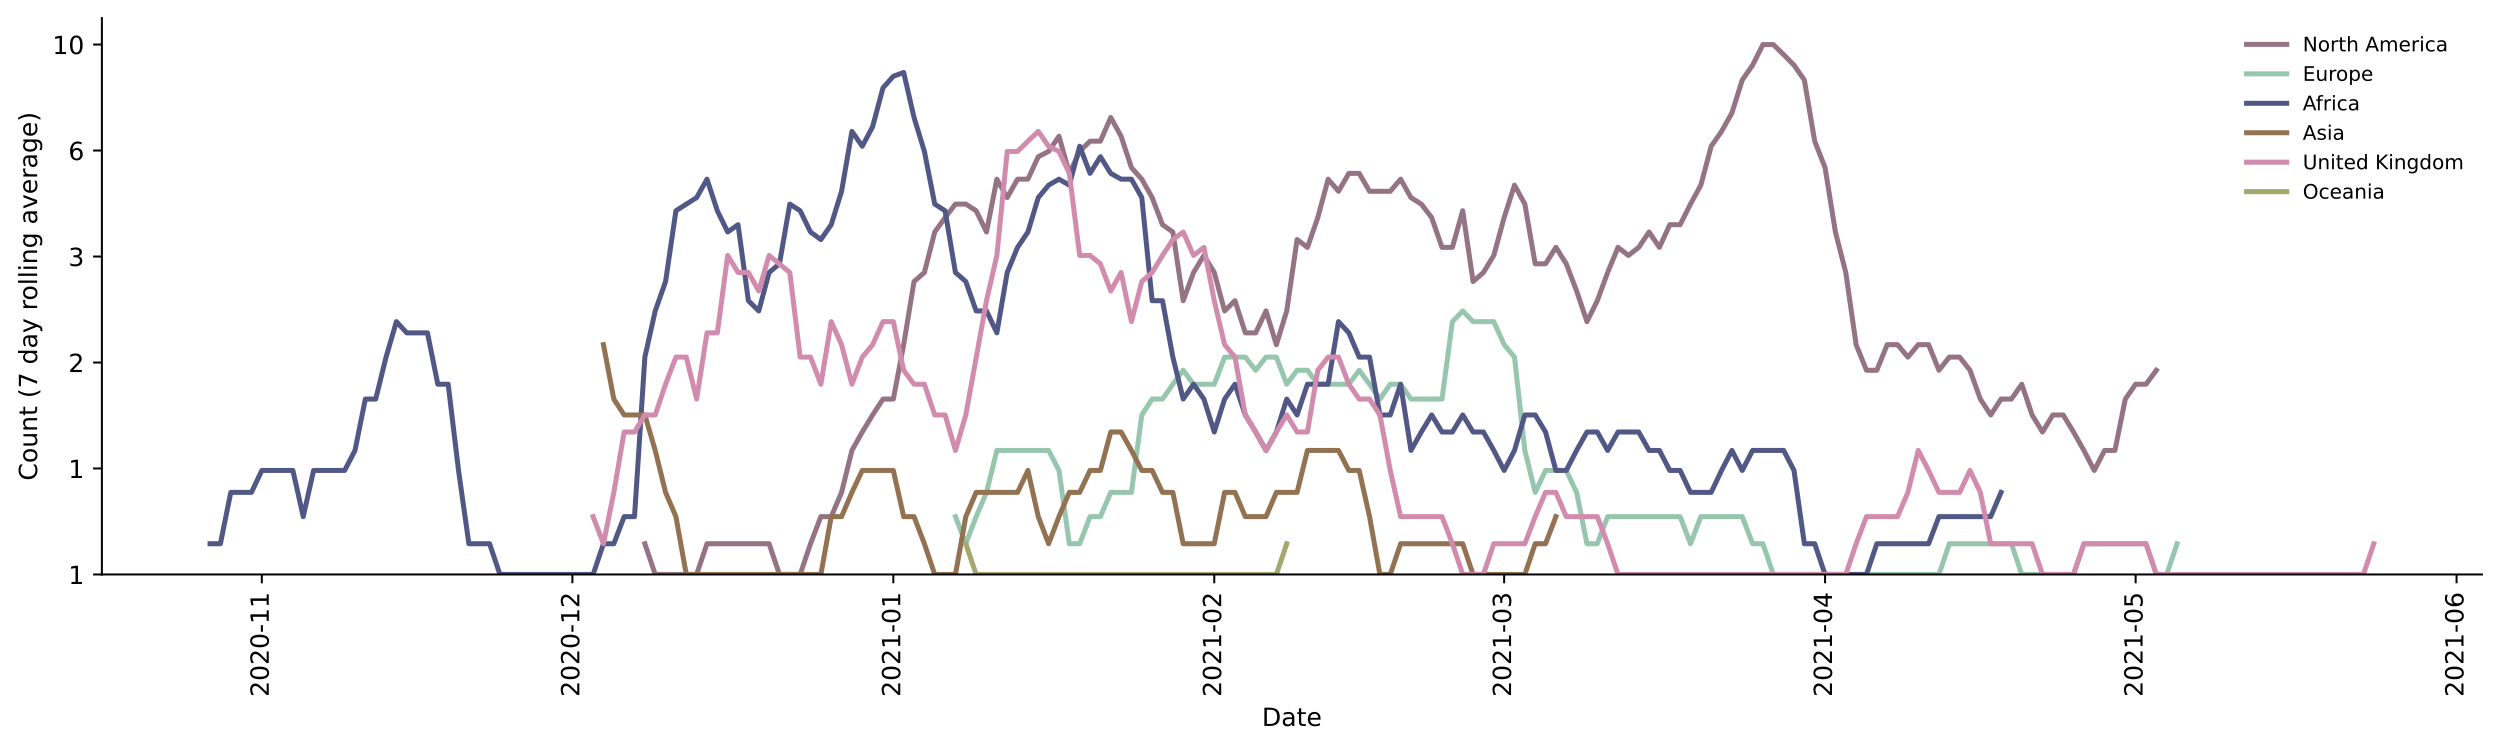 <?xml version="1.0" encoding="utf-8" standalone="no"?>
<!DOCTYPE svg PUBLIC "-//W3C//DTD SVG 1.1//EN"
  "http://www.w3.org/Graphics/SVG/1.1/DTD/svg11.dtd">
<!-- Created with matplotlib (https://matplotlib.org/) -->
<svg height="298.621pt" version="1.1" viewBox="0 0 996.403 298.621" width="996.403pt" xmlns="http://www.w3.org/2000/svg" xmlns:xlink="http://www.w3.org/1999/xlink">
 <defs>
  <style type="text/css">*{stroke-linecap:butt;stroke-linejoin:round;}</style>
 </defs>
 <g id="figure_1">
  <g id="patch_1">
   <path d="M 0 298.621 
L 996.403 298.621 
L 996.403 0 
L 0 0 
z
" style="fill:#ffffff;"/>
  </g>
  <g id="axes_1">
   <g id="patch_2">
    <path d="M 40.603 228.96 
L 989.203 228.96 
L 989.203 7.2 
L 40.603 7.2 
z
" style="fill:#ffffff;"/>
   </g>
   <g id="matplotlib.axis_1">
    <g id="xtick_1">
     <g id="line2d_1">
      <defs>
       <path d="M 0 0 
L 0 3.5 
" id="mf949fc9e3a" style="stroke:#000000;stroke-width:0.8;"/>
      </defs>
      <g>
       <use style="stroke:#000000;stroke-width:0.8;" x="104.352" xlink:href="#mf949fc9e3a" y="228.96"/>
      </g>
     </g>
     <g id="text_1">
      <!-- 2020-11 -->
      <g transform="translate(107.111 277.743)rotate(-90)scale(0.1 -0.1)">
       <defs>
        <path d="M 19.188 8.297 
L 53.609 8.297 
L 53.609 0 
L 7.328 0 
L 7.328 8.297 
Q 12.938 14.109 22.625 23.891 
Q 32.328 33.688 34.812 36.531 
Q 39.547 41.844 41.422 45.531 
Q 43.312 49.219 43.312 52.781 
Q 43.312 58.594 39.234 62.25 
Q 35.156 65.922 28.609 65.922 
Q 23.969 65.922 18.812 64.312 
Q 13.672 62.703 7.812 59.422 
L 7.812 69.391 
Q 13.766 71.781 18.938 73 
Q 24.125 74.219 28.422 74.219 
Q 39.75 74.219 46.484 68.547 
Q 53.219 62.891 53.219 53.422 
Q 53.219 48.922 51.531 44.891 
Q 49.859 40.875 45.406 35.406 
Q 44.188 33.984 37.641 27.219 
Q 31.109 20.453 19.188 8.297 
z
" id="DejaVuSans-50"/>
        <path d="M 31.781 66.406 
Q 24.172 66.406 20.328 58.906 
Q 16.5 51.422 16.5 36.375 
Q 16.5 21.391 20.328 13.891 
Q 24.172 6.391 31.781 6.391 
Q 39.453 6.391 43.281 13.891 
Q 47.125 21.391 47.125 36.375 
Q 47.125 51.422 43.281 58.906 
Q 39.453 66.406 31.781 66.406 
z
M 31.781 74.219 
Q 44.047 74.219 50.516 64.516 
Q 56.984 54.828 56.984 36.375 
Q 56.984 17.969 50.516 8.266 
Q 44.047 -1.422 31.781 -1.422 
Q 19.531 -1.422 13.062 8.266 
Q 6.594 17.969 6.594 36.375 
Q 6.594 54.828 13.062 64.516 
Q 19.531 74.219 31.781 74.219 
z
" id="DejaVuSans-48"/>
        <path d="M 4.891 31.391 
L 31.203 31.391 
L 31.203 23.391 
L 4.891 23.391 
z
" id="DejaVuSans-45"/>
        <path d="M 12.406 8.297 
L 28.516 8.297 
L 28.516 63.922 
L 10.984 60.406 
L 10.984 69.391 
L 28.422 72.906 
L 38.281 72.906 
L 38.281 8.297 
L 54.391 8.297 
L 54.391 0 
L 12.406 0 
z
" id="DejaVuSans-49"/>
       </defs>
       <use xlink:href="#DejaVuSans-50"/>
       <use x="63.623" xlink:href="#DejaVuSans-48"/>
       <use x="127.246" xlink:href="#DejaVuSans-50"/>
       <use x="190.869" xlink:href="#DejaVuSans-48"/>
       <use x="254.492" xlink:href="#DejaVuSans-45"/>
       <use x="290.576" xlink:href="#DejaVuSans-49"/>
       <use x="354.199" xlink:href="#DejaVuSans-49"/>
      </g>
     </g>
    </g>
    <g id="xtick_2">
     <g id="line2d_2">
      <g>
       <use style="stroke:#000000;stroke-width:0.8;" x="228.136" xlink:href="#mf949fc9e3a" y="228.96"/>
      </g>
     </g>
     <g id="text_2">
      <!-- 2020-12 -->
      <g transform="translate(230.896 277.743)rotate(-90)scale(0.1 -0.1)">
       <use xlink:href="#DejaVuSans-50"/>
       <use x="63.623" xlink:href="#DejaVuSans-48"/>
       <use x="127.246" xlink:href="#DejaVuSans-50"/>
       <use x="190.869" xlink:href="#DejaVuSans-48"/>
       <use x="254.492" xlink:href="#DejaVuSans-45"/>
       <use x="290.576" xlink:href="#DejaVuSans-49"/>
       <use x="354.199" xlink:href="#DejaVuSans-50"/>
      </g>
     </g>
    </g>
    <g id="xtick_3">
     <g id="line2d_3">
      <g>
       <use style="stroke:#000000;stroke-width:0.8;" x="356.047" xlink:href="#mf949fc9e3a" y="228.96"/>
      </g>
     </g>
     <g id="text_3">
      <!-- 2021-01 -->
      <g transform="translate(358.806 277.743)rotate(-90)scale(0.1 -0.1)">
       <use xlink:href="#DejaVuSans-50"/>
       <use x="63.623" xlink:href="#DejaVuSans-48"/>
       <use x="127.246" xlink:href="#DejaVuSans-50"/>
       <use x="190.869" xlink:href="#DejaVuSans-49"/>
       <use x="254.492" xlink:href="#DejaVuSans-45"/>
       <use x="290.576" xlink:href="#DejaVuSans-48"/>
       <use x="354.199" xlink:href="#DejaVuSans-49"/>
      </g>
     </g>
    </g>
    <g id="xtick_4">
     <g id="line2d_4">
      <g>
       <use style="stroke:#000000;stroke-width:0.8;" x="483.957" xlink:href="#mf949fc9e3a" y="228.96"/>
      </g>
     </g>
     <g id="text_4">
      <!-- 2021-02 -->
      <g transform="translate(486.716 277.743)rotate(-90)scale(0.1 -0.1)">
       <use xlink:href="#DejaVuSans-50"/>
       <use x="63.623" xlink:href="#DejaVuSans-48"/>
       <use x="127.246" xlink:href="#DejaVuSans-50"/>
       <use x="190.869" xlink:href="#DejaVuSans-49"/>
       <use x="254.492" xlink:href="#DejaVuSans-45"/>
       <use x="290.576" xlink:href="#DejaVuSans-48"/>
       <use x="354.199" xlink:href="#DejaVuSans-50"/>
      </g>
     </g>
    </g>
    <g id="xtick_5">
     <g id="line2d_5">
      <g>
       <use style="stroke:#000000;stroke-width:0.8;" x="599.489" xlink:href="#mf949fc9e3a" y="228.96"/>
      </g>
     </g>
     <g id="text_5">
      <!-- 2021-03 -->
      <g transform="translate(602.248 277.743)rotate(-90)scale(0.1 -0.1)">
       <defs>
        <path d="M 40.578 39.312 
Q 47.656 37.797 51.625 33 
Q 55.609 28.219 55.609 21.188 
Q 55.609 10.406 48.188 4.484 
Q 40.766 -1.422 27.094 -1.422 
Q 22.516 -1.422 17.656 -0.516 
Q 12.797 0.391 7.625 2.203 
L 7.625 11.719 
Q 11.719 9.328 16.594 8.109 
Q 21.484 6.891 26.812 6.891 
Q 36.078 6.891 40.938 10.547 
Q 45.797 14.203 45.797 21.188 
Q 45.797 27.641 41.281 31.266 
Q 36.766 34.906 28.719 34.906 
L 20.219 34.906 
L 20.219 43.016 
L 29.109 43.016 
Q 36.375 43.016 40.234 45.922 
Q 44.094 48.828 44.094 54.297 
Q 44.094 59.906 40.109 62.906 
Q 36.141 65.922 28.719 65.922 
Q 24.656 65.922 20.016 65.031 
Q 15.375 64.156 9.812 62.312 
L 9.812 71.094 
Q 15.438 72.656 20.344 73.438 
Q 25.25 74.219 29.594 74.219 
Q 40.828 74.219 47.359 69.109 
Q 53.906 64.016 53.906 55.328 
Q 53.906 49.266 50.438 45.094 
Q 46.969 40.922 40.578 39.312 
z
" id="DejaVuSans-51"/>
       </defs>
       <use xlink:href="#DejaVuSans-50"/>
       <use x="63.623" xlink:href="#DejaVuSans-48"/>
       <use x="127.246" xlink:href="#DejaVuSans-50"/>
       <use x="190.869" xlink:href="#DejaVuSans-49"/>
       <use x="254.492" xlink:href="#DejaVuSans-45"/>
       <use x="290.576" xlink:href="#DejaVuSans-48"/>
       <use x="354.199" xlink:href="#DejaVuSans-51"/>
      </g>
     </g>
    </g>
    <g id="xtick_6">
     <g id="line2d_6">
      <g>
       <use style="stroke:#000000;stroke-width:0.8;" x="727.399" xlink:href="#mf949fc9e3a" y="228.96"/>
      </g>
     </g>
     <g id="text_6">
      <!-- 2021-04 -->
      <g transform="translate(730.159 277.743)rotate(-90)scale(0.1 -0.1)">
       <defs>
        <path d="M 37.797 64.312 
L 12.891 25.391 
L 37.797 25.391 
z
M 35.203 72.906 
L 47.609 72.906 
L 47.609 25.391 
L 58.016 25.391 
L 58.016 17.188 
L 47.609 17.188 
L 47.609 0 
L 37.797 0 
L 37.797 17.188 
L 4.891 17.188 
L 4.891 26.703 
z
" id="DejaVuSans-52"/>
       </defs>
       <use xlink:href="#DejaVuSans-50"/>
       <use x="63.623" xlink:href="#DejaVuSans-48"/>
       <use x="127.246" xlink:href="#DejaVuSans-50"/>
       <use x="190.869" xlink:href="#DejaVuSans-49"/>
       <use x="254.492" xlink:href="#DejaVuSans-45"/>
       <use x="290.576" xlink:href="#DejaVuSans-48"/>
       <use x="354.199" xlink:href="#DejaVuSans-52"/>
      </g>
     </g>
    </g>
    <g id="xtick_7">
     <g id="line2d_7">
      <g>
       <use style="stroke:#000000;stroke-width:0.8;" x="851.184" xlink:href="#mf949fc9e3a" y="228.96"/>
      </g>
     </g>
     <g id="text_7">
      <!-- 2021-05 -->
      <g transform="translate(853.943 277.743)rotate(-90)scale(0.1 -0.1)">
       <defs>
        <path d="M 10.797 72.906 
L 49.516 72.906 
L 49.516 64.594 
L 19.828 64.594 
L 19.828 46.734 
Q 21.969 47.469 24.109 47.828 
Q 26.266 48.188 28.422 48.188 
Q 40.625 48.188 47.75 41.5 
Q 54.891 34.812 54.891 23.391 
Q 54.891 11.625 47.562 5.094 
Q 40.234 -1.422 26.906 -1.422 
Q 22.312 -1.422 17.547 -0.641 
Q 12.797 0.141 7.719 1.703 
L 7.719 11.625 
Q 12.109 9.234 16.797 8.062 
Q 21.484 6.891 26.703 6.891 
Q 35.156 6.891 40.078 11.328 
Q 45.016 15.766 45.016 23.391 
Q 45.016 31 40.078 35.438 
Q 35.156 39.891 26.703 39.891 
Q 22.75 39.891 18.812 39.016 
Q 14.891 38.141 10.797 36.281 
z
" id="DejaVuSans-53"/>
       </defs>
       <use xlink:href="#DejaVuSans-50"/>
       <use x="63.623" xlink:href="#DejaVuSans-48"/>
       <use x="127.246" xlink:href="#DejaVuSans-50"/>
       <use x="190.869" xlink:href="#DejaVuSans-49"/>
       <use x="254.492" xlink:href="#DejaVuSans-45"/>
       <use x="290.576" xlink:href="#DejaVuSans-48"/>
       <use x="354.199" xlink:href="#DejaVuSans-53"/>
      </g>
     </g>
    </g>
    <g id="xtick_8">
     <g id="line2d_8">
      <g>
       <use style="stroke:#000000;stroke-width:0.8;" x="979.094" xlink:href="#mf949fc9e3a" y="228.96"/>
      </g>
     </g>
     <g id="text_8">
      <!-- 2021-06 -->
      <g transform="translate(981.853 277.743)rotate(-90)scale(0.1 -0.1)">
       <defs>
        <path d="M 33.016 40.375 
Q 26.375 40.375 22.484 35.828 
Q 18.609 31.297 18.609 23.391 
Q 18.609 15.531 22.484 10.953 
Q 26.375 6.391 33.016 6.391 
Q 39.656 6.391 43.531 10.953 
Q 47.406 15.531 47.406 23.391 
Q 47.406 31.297 43.531 35.828 
Q 39.656 40.375 33.016 40.375 
z
M 52.594 71.297 
L 52.594 62.312 
Q 48.875 64.062 45.094 64.984 
Q 41.312 65.922 37.594 65.922 
Q 27.828 65.922 22.672 59.328 
Q 17.531 52.734 16.797 39.406 
Q 19.672 43.656 24.016 45.922 
Q 28.375 48.188 33.594 48.188 
Q 44.578 48.188 50.953 41.516 
Q 57.328 34.859 57.328 23.391 
Q 57.328 12.156 50.688 5.359 
Q 44.047 -1.422 33.016 -1.422 
Q 20.359 -1.422 13.672 8.266 
Q 6.984 17.969 6.984 36.375 
Q 6.984 53.656 15.188 63.938 
Q 23.391 74.219 37.203 74.219 
Q 40.922 74.219 44.703 73.484 
Q 48.484 72.75 52.594 71.297 
z
" id="DejaVuSans-54"/>
       </defs>
       <use xlink:href="#DejaVuSans-50"/>
       <use x="63.623" xlink:href="#DejaVuSans-48"/>
       <use x="127.246" xlink:href="#DejaVuSans-50"/>
       <use x="190.869" xlink:href="#DejaVuSans-49"/>
       <use x="254.492" xlink:href="#DejaVuSans-45"/>
       <use x="290.576" xlink:href="#DejaVuSans-48"/>
       <use x="354.199" xlink:href="#DejaVuSans-54"/>
      </g>
     </g>
    </g>
    <g id="text_9">
     <!-- Date -->
     <g transform="translate(502.952 289.341)scale(0.1 -0.1)">
      <defs>
       <path d="M 19.672 64.797 
L 19.672 8.109 
L 31.594 8.109 
Q 46.688 8.109 53.688 14.938 
Q 60.688 21.781 60.688 36.531 
Q 60.688 51.172 53.688 57.984 
Q 46.688 64.797 31.594 64.797 
z
M 9.812 72.906 
L 30.078 72.906 
Q 51.266 72.906 61.172 64.094 
Q 71.094 55.281 71.094 36.531 
Q 71.094 17.672 61.125 8.828 
Q 51.172 0 30.078 0 
L 9.812 0 
z
" id="DejaVuSans-68"/>
       <path d="M 34.281 27.484 
Q 23.391 27.484 19.188 25 
Q 14.984 22.516 14.984 16.5 
Q 14.984 11.719 18.141 8.906 
Q 21.297 6.109 26.703 6.109 
Q 34.188 6.109 38.703 11.406 
Q 43.219 16.703 43.219 25.484 
L 43.219 27.484 
z
M 52.203 31.203 
L 52.203 0 
L 43.219 0 
L 43.219 8.297 
Q 40.141 3.328 35.547 0.953 
Q 30.953 -1.422 24.312 -1.422 
Q 15.922 -1.422 10.953 3.297 
Q 6 8.016 6 15.922 
Q 6 25.141 12.172 29.828 
Q 18.359 34.516 30.609 34.516 
L 43.219 34.516 
L 43.219 35.406 
Q 43.219 41.609 39.141 45 
Q 35.062 48.391 27.688 48.391 
Q 23 48.391 18.547 47.266 
Q 14.109 46.141 10.016 43.891 
L 10.016 52.203 
Q 14.938 54.109 19.578 55.047 
Q 24.219 56 28.609 56 
Q 40.484 56 46.344 49.844 
Q 52.203 43.703 52.203 31.203 
z
" id="DejaVuSans-97"/>
       <path d="M 18.312 70.219 
L 18.312 54.688 
L 36.812 54.688 
L 36.812 47.703 
L 18.312 47.703 
L 18.312 18.016 
Q 18.312 11.328 20.141 9.422 
Q 21.969 7.516 27.594 7.516 
L 36.812 7.516 
L 36.812 0 
L 27.594 0 
Q 17.188 0 13.234 3.875 
Q 9.281 7.766 9.281 18.016 
L 9.281 47.703 
L 2.688 47.703 
L 2.688 54.688 
L 9.281 54.688 
L 9.281 70.219 
z
" id="DejaVuSans-116"/>
       <path d="M 56.203 29.594 
L 56.203 25.203 
L 14.891 25.203 
Q 15.484 15.922 20.484 11.062 
Q 25.484 6.203 34.422 6.203 
Q 39.594 6.203 44.453 7.469 
Q 49.312 8.734 54.109 11.281 
L 54.109 2.781 
Q 49.266 0.734 44.188 -0.344 
Q 39.109 -1.422 33.891 -1.422 
Q 20.797 -1.422 13.156 6.188 
Q 5.516 13.812 5.516 26.812 
Q 5.516 40.234 12.766 48.109 
Q 20.016 56 32.328 56 
Q 43.359 56 49.781 48.891 
Q 56.203 41.797 56.203 29.594 
z
M 47.219 32.234 
Q 47.125 39.594 43.094 43.984 
Q 39.062 48.391 32.422 48.391 
Q 24.906 48.391 20.391 44.141 
Q 15.875 39.891 15.188 32.172 
z
" id="DejaVuSans-101"/>
      </defs>
      <use xlink:href="#DejaVuSans-68"/>
      <use x="77.002" xlink:href="#DejaVuSans-97"/>
      <use x="138.281" xlink:href="#DejaVuSans-116"/>
      <use x="177.49" xlink:href="#DejaVuSans-101"/>
     </g>
    </g>
   </g>
   <g id="matplotlib.axis_2">
    <g id="ytick_1">
     <g id="line2d_9">
      <defs>
       <path d="M 0 0 
L -3.5 0 
" id="m8d48e9656e" style="stroke:#000000;stroke-width:0.8;"/>
      </defs>
      <g>
       <use style="stroke:#000000;stroke-width:0.8;" x="40.603" xlink:href="#m8d48e9656e" y="228.96"/>
      </g>
     </g>
     <g id="text_10">
      <!-- 1 -->
      <g transform="translate(27.241 232.759)scale(0.1 -0.1)">
       <use xlink:href="#DejaVuSans-49"/>
      </g>
     </g>
    </g>
    <g id="ytick_2">
     <g id="line2d_10">
      <g>
       <use style="stroke:#000000;stroke-width:0.8;" x="40.603" xlink:href="#m8d48e9656e" y="186.72"/>
      </g>
     </g>
     <g id="text_11">
      <!-- 1 -->
      <g transform="translate(27.241 190.519)scale(0.1 -0.1)">
       <use xlink:href="#DejaVuSans-49"/>
      </g>
     </g>
    </g>
    <g id="ytick_3">
     <g id="line2d_11">
      <g>
       <use style="stroke:#000000;stroke-width:0.8;" x="40.603" xlink:href="#m8d48e9656e" y="144.48"/>
      </g>
     </g>
     <g id="text_12">
      <!-- 2 -->
      <g transform="translate(27.241 148.279)scale(0.1 -0.1)">
       <use xlink:href="#DejaVuSans-50"/>
      </g>
     </g>
    </g>
    <g id="ytick_4">
     <g id="line2d_12">
      <g>
       <use style="stroke:#000000;stroke-width:0.8;" x="40.603" xlink:href="#m8d48e9656e" y="102.24"/>
      </g>
     </g>
     <g id="text_13">
      <!-- 3 -->
      <g transform="translate(27.241 106.039)scale(0.1 -0.1)">
       <use xlink:href="#DejaVuSans-51"/>
      </g>
     </g>
    </g>
    <g id="ytick_5">
     <g id="line2d_13">
      <g>
       <use style="stroke:#000000;stroke-width:0.8;" x="40.603" xlink:href="#m8d48e9656e" y="60"/>
      </g>
     </g>
     <g id="text_14">
      <!-- 6 -->
      <g transform="translate(27.241 63.799)scale(0.1 -0.1)">
       <use xlink:href="#DejaVuSans-54"/>
      </g>
     </g>
    </g>
    <g id="ytick_6">
     <g id="line2d_14">
      <g>
       <use style="stroke:#000000;stroke-width:0.8;" x="40.603" xlink:href="#m8d48e9656e" y="17.76"/>
      </g>
     </g>
     <g id="text_15">
      <!-- 10 -->
      <g transform="translate(20.878 21.559)scale(0.1 -0.1)">
       <use xlink:href="#DejaVuSans-49"/>
       <use x="63.623" xlink:href="#DejaVuSans-48"/>
      </g>
     </g>
    </g>
    <g id="text_16">
     <!-- Count (7 day rolling average) -->
     <g transform="translate(14.798 191.548)rotate(-90)scale(0.1 -0.1)">
      <defs>
       <path d="M 64.406 67.281 
L 64.406 56.891 
Q 59.422 61.531 53.781 63.812 
Q 48.141 66.109 41.797 66.109 
Q 29.297 66.109 22.656 58.469 
Q 16.016 50.828 16.016 36.375 
Q 16.016 21.969 22.656 14.328 
Q 29.297 6.688 41.797 6.688 
Q 48.141 6.688 53.781 8.984 
Q 59.422 11.281 64.406 15.922 
L 64.406 5.609 
Q 59.234 2.094 53.438 0.328 
Q 47.656 -1.422 41.219 -1.422 
Q 24.656 -1.422 15.125 8.703 
Q 5.609 18.844 5.609 36.375 
Q 5.609 53.953 15.125 64.078 
Q 24.656 74.219 41.219 74.219 
Q 47.75 74.219 53.531 72.484 
Q 59.328 70.75 64.406 67.281 
z
" id="DejaVuSans-67"/>
       <path d="M 30.609 48.391 
Q 23.391 48.391 19.188 42.75 
Q 14.984 37.109 14.984 27.297 
Q 14.984 17.484 19.156 11.844 
Q 23.344 6.203 30.609 6.203 
Q 37.797 6.203 41.984 11.859 
Q 46.188 17.531 46.188 27.297 
Q 46.188 37.016 41.984 42.703 
Q 37.797 48.391 30.609 48.391 
z
M 30.609 56 
Q 42.328 56 49.016 48.375 
Q 55.719 40.766 55.719 27.297 
Q 55.719 13.875 49.016 6.219 
Q 42.328 -1.422 30.609 -1.422 
Q 18.844 -1.422 12.172 6.219 
Q 5.516 13.875 5.516 27.297 
Q 5.516 40.766 12.172 48.375 
Q 18.844 56 30.609 56 
z
" id="DejaVuSans-111"/>
       <path d="M 8.5 21.578 
L 8.5 54.688 
L 17.484 54.688 
L 17.484 21.922 
Q 17.484 14.156 20.5 10.266 
Q 23.531 6.391 29.594 6.391 
Q 36.859 6.391 41.078 11.031 
Q 45.312 15.672 45.312 23.688 
L 45.312 54.688 
L 54.297 54.688 
L 54.297 0 
L 45.312 0 
L 45.312 8.406 
Q 42.047 3.422 37.719 1 
Q 33.406 -1.422 27.688 -1.422 
Q 18.266 -1.422 13.375 4.438 
Q 8.5 10.297 8.5 21.578 
z
M 31.109 56 
z
" id="DejaVuSans-117"/>
       <path d="M 54.891 33.016 
L 54.891 0 
L 45.906 0 
L 45.906 32.719 
Q 45.906 40.484 42.875 44.328 
Q 39.844 48.188 33.797 48.188 
Q 26.516 48.188 22.312 43.547 
Q 18.109 38.922 18.109 30.906 
L 18.109 0 
L 9.078 0 
L 9.078 54.688 
L 18.109 54.688 
L 18.109 46.188 
Q 21.344 51.125 25.703 53.562 
Q 30.078 56 35.797 56 
Q 45.219 56 50.047 50.172 
Q 54.891 44.344 54.891 33.016 
z
" id="DejaVuSans-110"/>
       <path id="DejaVuSans-32"/>
       <path d="M 31 75.875 
Q 24.469 64.656 21.281 53.656 
Q 18.109 42.672 18.109 31.391 
Q 18.109 20.125 21.312 9.062 
Q 24.516 -2 31 -13.188 
L 23.188 -13.188 
Q 15.875 -1.703 12.234 9.375 
Q 8.594 20.453 8.594 31.391 
Q 8.594 42.281 12.203 53.312 
Q 15.828 64.359 23.188 75.875 
z
" id="DejaVuSans-40"/>
       <path d="M 8.203 72.906 
L 55.078 72.906 
L 55.078 68.703 
L 28.609 0 
L 18.312 0 
L 43.219 64.594 
L 8.203 64.594 
z
" id="DejaVuSans-55"/>
       <path d="M 45.406 46.391 
L 45.406 75.984 
L 54.391 75.984 
L 54.391 0 
L 45.406 0 
L 45.406 8.203 
Q 42.578 3.328 38.25 0.953 
Q 33.938 -1.422 27.875 -1.422 
Q 17.969 -1.422 11.734 6.484 
Q 5.516 14.406 5.516 27.297 
Q 5.516 40.188 11.734 48.094 
Q 17.969 56 27.875 56 
Q 33.938 56 38.25 53.625 
Q 42.578 51.266 45.406 46.391 
z
M 14.797 27.297 
Q 14.797 17.391 18.875 11.75 
Q 22.953 6.109 30.078 6.109 
Q 37.203 6.109 41.297 11.75 
Q 45.406 17.391 45.406 27.297 
Q 45.406 37.203 41.297 42.844 
Q 37.203 48.484 30.078 48.484 
Q 22.953 48.484 18.875 42.844 
Q 14.797 37.203 14.797 27.297 
z
" id="DejaVuSans-100"/>
       <path d="M 32.172 -5.078 
Q 28.375 -14.844 24.75 -17.812 
Q 21.141 -20.797 15.094 -20.797 
L 7.906 -20.797 
L 7.906 -13.281 
L 13.188 -13.281 
Q 16.891 -13.281 18.938 -11.516 
Q 21 -9.766 23.484 -3.219 
L 25.094 0.875 
L 2.984 54.688 
L 12.5 54.688 
L 29.594 11.922 
L 46.688 54.688 
L 56.203 54.688 
z
" id="DejaVuSans-121"/>
       <path d="M 41.109 46.297 
Q 39.594 47.172 37.812 47.578 
Q 36.031 48 33.891 48 
Q 26.266 48 22.188 43.047 
Q 18.109 38.094 18.109 28.812 
L 18.109 0 
L 9.078 0 
L 9.078 54.688 
L 18.109 54.688 
L 18.109 46.188 
Q 20.953 51.172 25.484 53.578 
Q 30.031 56 36.531 56 
Q 37.453 56 38.578 55.875 
Q 39.703 55.766 41.062 55.516 
z
" id="DejaVuSans-114"/>
       <path d="M 9.422 75.984 
L 18.406 75.984 
L 18.406 0 
L 9.422 0 
z
" id="DejaVuSans-108"/>
       <path d="M 9.422 54.688 
L 18.406 54.688 
L 18.406 0 
L 9.422 0 
z
M 9.422 75.984 
L 18.406 75.984 
L 18.406 64.594 
L 9.422 64.594 
z
" id="DejaVuSans-105"/>
       <path d="M 45.406 27.984 
Q 45.406 37.75 41.375 43.109 
Q 37.359 48.484 30.078 48.484 
Q 22.859 48.484 18.828 43.109 
Q 14.797 37.75 14.797 27.984 
Q 14.797 18.266 18.828 12.891 
Q 22.859 7.516 30.078 7.516 
Q 37.359 7.516 41.375 12.891 
Q 45.406 18.266 45.406 27.984 
z
M 54.391 6.781 
Q 54.391 -7.172 48.188 -13.984 
Q 42 -20.797 29.203 -20.797 
Q 24.469 -20.797 20.266 -20.094 
Q 16.062 -19.391 12.109 -17.922 
L 12.109 -9.188 
Q 16.062 -11.328 19.922 -12.344 
Q 23.781 -13.375 27.781 -13.375 
Q 36.625 -13.375 41.016 -8.766 
Q 45.406 -4.156 45.406 5.172 
L 45.406 9.625 
Q 42.625 4.781 38.281 2.391 
Q 33.938 0 27.875 0 
Q 17.828 0 11.672 7.656 
Q 5.516 15.328 5.516 27.984 
Q 5.516 40.672 11.672 48.328 
Q 17.828 56 27.875 56 
Q 33.938 56 38.281 53.609 
Q 42.625 51.219 45.406 46.391 
L 45.406 54.688 
L 54.391 54.688 
z
" id="DejaVuSans-103"/>
       <path d="M 2.984 54.688 
L 12.5 54.688 
L 29.594 8.797 
L 46.688 54.688 
L 56.203 54.688 
L 35.688 0 
L 23.484 0 
z
" id="DejaVuSans-118"/>
       <path d="M 8.016 75.875 
L 15.828 75.875 
Q 23.141 64.359 26.781 53.312 
Q 30.422 42.281 30.422 31.391 
Q 30.422 20.453 26.781 9.375 
Q 23.141 -1.703 15.828 -13.188 
L 8.016 -13.188 
Q 14.5 -2 17.703 9.062 
Q 20.906 20.125 20.906 31.391 
Q 20.906 42.672 17.703 53.656 
Q 14.5 64.656 8.016 75.875 
z
" id="DejaVuSans-41"/>
      </defs>
      <use xlink:href="#DejaVuSans-67"/>
      <use x="69.824" xlink:href="#DejaVuSans-111"/>
      <use x="131.006" xlink:href="#DejaVuSans-117"/>
      <use x="194.385" xlink:href="#DejaVuSans-110"/>
      <use x="257.764" xlink:href="#DejaVuSans-116"/>
      <use x="296.973" xlink:href="#DejaVuSans-32"/>
      <use x="328.76" xlink:href="#DejaVuSans-40"/>
      <use x="367.773" xlink:href="#DejaVuSans-55"/>
      <use x="431.396" xlink:href="#DejaVuSans-32"/>
      <use x="463.184" xlink:href="#DejaVuSans-100"/>
      <use x="526.66" xlink:href="#DejaVuSans-97"/>
      <use x="587.939" xlink:href="#DejaVuSans-121"/>
      <use x="647.119" xlink:href="#DejaVuSans-32"/>
      <use x="678.906" xlink:href="#DejaVuSans-114"/>
      <use x="717.77" xlink:href="#DejaVuSans-111"/>
      <use x="778.951" xlink:href="#DejaVuSans-108"/>
      <use x="806.734" xlink:href="#DejaVuSans-108"/>
      <use x="834.518" xlink:href="#DejaVuSans-105"/>
      <use x="862.301" xlink:href="#DejaVuSans-110"/>
      <use x="925.68" xlink:href="#DejaVuSans-103"/>
      <use x="989.156" xlink:href="#DejaVuSans-32"/>
      <use x="1020.943" xlink:href="#DejaVuSans-97"/>
      <use x="1082.223" xlink:href="#DejaVuSans-118"/>
      <use x="1141.402" xlink:href="#DejaVuSans-101"/>
      <use x="1202.926" xlink:href="#DejaVuSans-114"/>
      <use x="1244.039" xlink:href="#DejaVuSans-97"/>
      <use x="1305.318" xlink:href="#DejaVuSans-103"/>
      <use x="1368.795" xlink:href="#DejaVuSans-101"/>
      <use x="1430.318" xlink:href="#DejaVuSans-41"/>
     </g>
    </g>
   </g>
   <g id="line2d_15">
    <path clip-path="url(#pa6c528f7db)" d="M 257.019 216.712 
L 261.145 228.96 
L 277.65 228.96 
L 281.776 216.712 
L 306.533 216.712 
L 310.659 228.96 
L 318.911 228.96 
L 323.038 216.712 
L 327.164 205.909 
L 331.29 205.909 
L 335.416 196.245 
L 339.542 179.522 
L 343.668 172.18 
L 347.794 165.382 
L 351.921 159.054 
L 356.047 159.054 
L 360.173 137.372 
L 364.299 112.2 
L 368.425 108.602 
L 372.551 92.469 
L 376.677 86.735 
L 380.804 81.338 
L 384.93 81.338 
L 389.056 83.996 
L 393.182 92.469 
L 397.308 71.412 
L 401.434 78.754 
L 405.56 71.412 
L 409.687 71.412 
L 413.813 62.456 
L 417.939 60.348 
L 422.065 54.298 
L 426.191 69.09 
L 430.317 60.348 
L 434.443 56.27 
L 438.57 56.27 
L 442.696 46.806 
L 446.822 54.298 
L 450.948 66.825 
L 455.074 71.412 
L 459.2 78.754 
L 463.326 89.557 
L 467.452 92.469 
L 471.579 119.848 
L 475.705 108.602 
L 479.831 101.805 
L 483.957 108.602 
L 488.083 123.925 
L 492.209 119.848 
L 496.335 132.667 
L 500.462 132.667 
L 504.588 123.925 
L 508.714 137.372 
L 512.84 123.925 
L 516.966 95.477 
L 521.092 98.586 
L 525.218 86.735 
L 529.345 71.412 
L 533.471 76.241 
L 537.597 69.09 
L 541.723 69.09 
L 545.849 76.241 
L 554.101 76.241 
L 558.228 71.412 
L 562.354 78.754 
L 566.48 81.338 
L 570.606 86.735 
L 574.732 98.586 
L 578.858 98.586 
L 582.984 83.996 
L 587.111 112.2 
L 591.237 108.602 
L 595.363 101.805 
L 599.489 86.735 
L 603.615 73.794 
L 607.741 81.338 
L 611.867 105.141 
L 615.994 105.141 
L 620.12 98.586 
L 624.246 105.141 
L 628.372 115.944 
L 632.498 128.192 
L 636.624 119.848 
L 640.75 108.602 
L 644.877 98.586 
L 649.003 101.805 
L 653.129 98.586 
L 657.255 92.469 
L 661.381 98.586 
L 665.507 89.557 
L 669.633 89.557 
L 673.76 81.338 
L 677.886 73.794 
L 682.012 58.286 
L 686.138 52.367 
L 690.264 45.025 
L 694.39 31.899 
L 698.516 25.979 
L 702.643 17.76 
L 706.769 17.76 
L 710.895 21.778 
L 715.021 25.979 
L 719.147 31.899 
L 723.273 56.27 
L 727.399 66.825 
L 731.526 92.469 
L 735.652 108.602 
L 739.778 137.372 
L 743.904 147.574 
L 748.03 147.574 
L 752.156 137.372 
L 756.282 137.372 
L 760.409 142.331 
L 764.535 137.372 
L 768.661 137.372 
L 772.787 147.574 
L 776.913 142.331 
L 781.039 142.331 
L 785.165 147.574 
L 789.292 159.054 
L 793.418 165.382 
L 797.544 159.054 
L 801.67 159.054 
L 805.796 153.135 
L 809.922 165.382 
L 814.048 172.18 
L 818.175 165.382 
L 822.301 165.382 
L 826.427 172.18 
L 830.553 179.522 
L 834.679 187.503 
L 838.805 179.522 
L 842.931 179.522 
L 847.058 159.054 
L 851.184 153.135 
L 855.31 153.135 
L 859.436 147.574 
L 859.436 147.574 
" style="fill:none;stroke:#947383;stroke-linecap:square;stroke-width:2;"/>
   </g>
   <g id="line2d_16">
    <path clip-path="url(#pa6c528f7db)" d="M 380.804 205.909 
L 384.93 216.712 
L 389.056 205.909 
L 393.182 196.245 
L 397.308 179.522 
L 401.434 179.522 
L 405.56 179.522 
L 409.687 179.522 
L 413.813 179.522 
L 417.939 179.522 
L 422.065 187.503 
L 426.191 216.712 
L 430.317 216.712 
L 434.443 205.909 
L 438.57 205.909 
L 442.696 196.245 
L 446.822 196.245 
L 450.948 196.245 
L 455.074 165.382 
L 459.2 159.054 
L 463.326 159.054 
L 467.452 153.135 
L 471.579 147.574 
L 475.705 153.135 
L 479.831 153.135 
L 483.957 153.135 
L 488.083 142.331 
L 492.209 142.331 
L 496.335 142.331 
L 500.462 147.574 
L 504.588 142.331 
L 508.714 142.331 
L 512.84 153.135 
L 516.966 147.574 
L 521.092 147.574 
L 525.218 153.135 
L 529.345 153.135 
L 533.471 153.135 
L 537.597 153.135 
L 541.723 147.574 
L 545.849 153.135 
L 549.975 159.054 
L 554.101 153.135 
L 558.228 153.135 
L 562.354 159.054 
L 566.48 159.054 
L 570.606 159.054 
L 574.732 159.054 
L 578.858 128.192 
L 582.984 123.925 
L 587.111 128.192 
L 591.237 128.192 
L 595.363 128.192 
L 599.489 137.372 
L 603.615 142.331 
L 607.741 179.522 
L 611.867 196.245 
L 615.994 187.503 
L 620.12 187.503 
L 624.246 187.503 
L 628.372 196.245 
L 632.498 216.712 
L 636.624 216.712 
L 640.75 205.909 
L 644.877 205.909 
L 649.003 205.909 
L 653.129 205.909 
L 657.255 205.909 
L 661.381 205.909 
L 665.507 205.909 
L 669.633 205.909 
L 673.76 216.712 
L 677.886 205.909 
L 682.012 205.909 
L 686.138 205.909 
L 690.264 205.909 
L 694.39 205.909 
L 698.516 216.712 
L 702.643 216.712 
L 706.769 228.96 
L 710.895 228.96 
L 715.021 228.96 
L 719.147 228.96 
L 723.273 228.96 
L 727.399 228.96 
L 731.526 228.96 
L 735.652 228.96 
L 739.778 228.96 
L 743.904 228.96 
L 748.03 228.96 
L 752.156 228.96 
L 756.282 228.96 
L 760.409 228.96 
L 764.535 228.96 
L 768.661 228.96 
L 772.787 228.96 
L 776.913 216.712 
L 781.039 216.712 
L 785.165 216.712 
L 789.292 216.712 
L 793.418 216.712 
L 797.544 216.712 
L 801.67 216.712 
L 805.796 228.96 
L 809.922 228.96 
L 814.048 228.96 
L 818.175 228.96 
L 822.301 228.96 
L 826.427 228.96 
L 830.553 216.712 
L 834.679 216.712 
L 838.805 216.712 
L 842.931 216.712 
L 847.058 216.712 
L 851.184 216.712 
L 855.31 216.712 
L 859.436 228.96 
L 863.562 228.96 
L 867.688 216.712 
" style="fill:none;stroke:#96c6ad;stroke-linecap:square;stroke-width:2;"/>
   </g>
   <g id="line2d_17">
    <path clip-path="url(#pa6c528f7db)" d="M 83.721 216.712 
L 87.847 216.712 
L 91.974 196.245 
L 100.226 196.245 
L 104.352 187.503 
L 116.73 187.503 
L 120.857 205.909 
L 124.983 187.503 
L 137.361 187.503 
L 141.487 179.522 
L 145.613 159.054 
L 149.74 159.054 
L 153.866 142.331 
L 157.992 128.192 
L 162.118 132.667 
L 170.37 132.667 
L 174.496 153.135 
L 178.623 153.135 
L 182.749 187.503 
L 186.875 216.712 
L 195.127 216.712 
L 199.253 228.96 
L 236.389 228.96 
L 240.515 216.712 
L 244.641 216.712 
L 248.767 205.909 
L 252.893 205.909 
L 257.019 142.331 
L 261.145 123.925 
L 265.272 112.2 
L 269.398 83.996 
L 277.65 78.754 
L 281.776 71.412 
L 285.902 83.996 
L 290.028 92.469 
L 294.155 89.557 
L 298.281 119.848 
L 302.407 123.925 
L 306.533 108.602 
L 310.659 105.141 
L 314.785 81.338 
L 318.911 83.996 
L 323.038 92.469 
L 327.164 95.477 
L 331.29 89.557 
L 335.416 76.241 
L 339.542 52.367 
L 343.668 58.286 
L 347.794 50.475 
L 351.921 35.009 
L 356.047 30.383 
L 360.173 28.892 
L 364.299 46.806 
L 368.425 60.348 
L 372.551 81.338 
L 376.677 83.996 
L 380.804 108.602 
L 384.93 112.2 
L 389.056 123.925 
L 393.182 123.925 
L 397.308 132.667 
L 401.434 108.602 
L 405.56 98.586 
L 409.687 92.469 
L 413.813 78.754 
L 417.939 73.794 
L 422.065 71.412 
L 426.191 73.794 
L 430.317 58.286 
L 434.443 69.09 
L 438.57 62.456 
L 442.696 69.09 
L 446.822 71.412 
L 450.948 71.412 
L 455.074 78.754 
L 459.2 119.848 
L 463.326 119.848 
L 467.452 142.331 
L 471.579 159.054 
L 475.705 153.135 
L 479.831 159.054 
L 483.957 172.18 
L 488.083 159.054 
L 492.209 153.135 
L 496.335 165.382 
L 500.462 172.18 
L 504.588 179.522 
L 508.714 172.18 
L 512.84 159.054 
L 516.966 165.382 
L 521.092 153.135 
L 529.345 153.135 
L 533.471 128.192 
L 537.597 132.667 
L 541.723 142.331 
L 545.849 142.331 
L 549.975 165.382 
L 554.101 165.382 
L 558.228 153.135 
L 562.354 179.522 
L 566.48 172.18 
L 570.606 165.382 
L 574.732 172.18 
L 578.858 172.18 
L 582.984 165.382 
L 587.111 172.18 
L 591.237 172.18 
L 595.363 179.522 
L 599.489 187.503 
L 603.615 179.522 
L 607.741 165.382 
L 611.867 165.382 
L 615.994 172.18 
L 620.12 187.503 
L 624.246 187.503 
L 628.372 179.522 
L 632.498 172.18 
L 636.624 172.18 
L 640.75 179.522 
L 644.877 172.18 
L 653.129 172.18 
L 657.255 179.522 
L 661.381 179.522 
L 665.507 187.503 
L 669.633 187.503 
L 673.76 196.245 
L 682.012 196.245 
L 686.138 187.503 
L 690.264 179.522 
L 694.39 187.503 
L 698.516 179.522 
L 710.895 179.522 
L 715.021 187.503 
L 719.147 216.712 
L 723.273 216.712 
L 727.399 228.96 
L 743.904 228.96 
L 748.03 216.712 
L 768.661 216.712 
L 772.787 205.909 
L 793.418 205.909 
L 797.544 196.245 
L 797.544 196.245 
" style="fill:none;stroke:#525886;stroke-linecap:square;stroke-width:2;"/>
   </g>
   <g id="line2d_18">
    <path clip-path="url(#pa6c528f7db)" d="M 240.515 137.372 
L 244.641 159.054 
L 248.767 165.382 
L 252.893 165.382 
L 257.019 165.382 
L 261.145 179.522 
L 265.272 196.245 
L 269.398 205.909 
L 273.524 228.96 
L 277.65 228.96 
L 281.776 228.96 
L 285.902 228.96 
L 290.028 228.96 
L 294.155 228.96 
L 298.281 228.96 
L 302.407 228.96 
L 306.533 228.96 
L 310.659 228.96 
L 314.785 228.96 
L 318.911 228.96 
L 323.038 228.96 
L 327.164 228.96 
L 331.29 205.909 
L 335.416 205.909 
L 339.542 196.245 
L 343.668 187.503 
L 347.794 187.503 
L 351.921 187.503 
L 356.047 187.503 
L 360.173 205.909 
L 364.299 205.909 
L 368.425 216.712 
L 372.551 228.96 
L 376.677 228.96 
L 380.804 228.96 
L 384.93 205.909 
L 389.056 196.245 
L 393.182 196.245 
L 397.308 196.245 
L 401.434 196.245 
L 405.56 196.245 
L 409.687 187.503 
L 413.813 205.909 
L 417.939 216.712 
L 422.065 205.909 
L 426.191 196.245 
L 430.317 196.245 
L 434.443 187.503 
L 438.57 187.503 
L 442.696 172.18 
L 446.822 172.18 
L 450.948 179.522 
L 455.074 187.503 
L 459.2 187.503 
L 463.326 196.245 
L 467.452 196.245 
L 471.579 216.712 
L 475.705 216.712 
L 479.831 216.712 
L 483.957 216.712 
L 488.083 196.245 
L 492.209 196.245 
L 496.335 205.909 
L 500.462 205.909 
L 504.588 205.909 
L 508.714 196.245 
L 512.84 196.245 
L 516.966 196.245 
L 521.092 179.522 
L 525.218 179.522 
L 529.345 179.522 
L 533.471 179.522 
L 537.597 187.503 
L 541.723 187.503 
L 545.849 205.909 
L 549.975 228.96 
L 554.101 228.96 
L 558.228 216.712 
L 562.354 216.712 
L 566.48 216.712 
L 570.606 216.712 
L 574.732 216.712 
L 578.858 216.712 
L 582.984 216.712 
L 587.111 228.96 
L 591.237 228.96 
L 595.363 228.96 
L 599.489 228.96 
L 603.615 228.96 
L 607.741 228.96 
L 611.867 216.712 
L 615.994 216.712 
L 620.12 205.909 
" style="fill:none;stroke:#937252;stroke-linecap:square;stroke-width:2;"/>
   </g>
   <g id="line2d_19">
    <path clip-path="url(#pa6c528f7db)" d="M 236.389 205.909 
L 240.515 216.712 
L 244.641 196.245 
L 248.767 172.18 
L 252.893 172.18 
L 257.019 165.382 
L 261.145 165.382 
L 265.272 153.135 
L 269.398 142.331 
L 273.524 142.331 
L 277.65 159.054 
L 281.776 132.667 
L 285.902 132.667 
L 290.028 101.805 
L 294.155 108.602 
L 298.281 108.602 
L 302.407 115.944 
L 306.533 101.805 
L 314.785 108.602 
L 318.911 142.331 
L 323.038 142.331 
L 327.164 153.135 
L 331.29 128.192 
L 335.416 137.372 
L 339.542 153.135 
L 343.668 142.331 
L 347.794 137.372 
L 351.921 128.192 
L 356.047 128.192 
L 360.173 147.574 
L 364.299 153.135 
L 368.425 153.135 
L 372.551 165.382 
L 376.677 165.382 
L 380.804 179.522 
L 384.93 165.382 
L 393.182 119.848 
L 397.308 101.805 
L 401.434 60.348 
L 405.56 60.348 
L 409.687 56.27 
L 413.813 52.367 
L 417.939 58.286 
L 422.065 60.348 
L 426.191 69.09 
L 430.317 101.805 
L 434.443 101.805 
L 438.57 105.141 
L 442.696 115.944 
L 446.822 108.602 
L 450.948 128.192 
L 455.074 112.2 
L 459.2 108.602 
L 463.326 101.805 
L 467.452 95.477 
L 471.579 92.469 
L 475.705 101.805 
L 479.831 98.586 
L 483.957 119.848 
L 488.083 137.372 
L 492.209 142.331 
L 496.335 165.382 
L 500.462 172.18 
L 504.588 179.522 
L 508.714 172.18 
L 512.84 165.382 
L 516.966 172.18 
L 521.092 172.18 
L 525.218 147.574 
L 529.345 142.331 
L 533.471 142.331 
L 537.597 153.135 
L 541.723 159.054 
L 545.849 159.054 
L 549.975 165.382 
L 554.101 187.503 
L 558.228 205.909 
L 574.732 205.909 
L 578.858 216.712 
L 582.984 228.96 
L 591.237 228.96 
L 595.363 216.712 
L 607.741 216.712 
L 611.867 205.909 
L 615.994 196.245 
L 620.12 196.245 
L 624.246 205.909 
L 636.624 205.909 
L 640.75 216.712 
L 644.877 228.96 
L 735.652 228.96 
L 739.778 216.712 
L 743.904 205.909 
L 756.282 205.909 
L 760.409 196.245 
L 764.535 179.522 
L 768.661 187.503 
L 772.787 196.245 
L 781.039 196.245 
L 785.165 187.503 
L 789.292 196.245 
L 793.418 216.712 
L 809.922 216.712 
L 814.048 228.96 
L 826.427 228.96 
L 830.553 216.712 
L 855.31 216.712 
L 859.436 228.96 
L 941.959 228.96 
L 946.085 216.712 
L 946.085 216.712 
" style="fill:none;stroke:#d18cad;stroke-linecap:square;stroke-width:2;"/>
   </g>
   <g id="line2d_20">
    <path clip-path="url(#pa6c528f7db)" d="M 384.93 216.712 
L 389.056 228.96 
L 393.182 228.96 
L 397.308 228.96 
L 401.434 228.96 
L 405.56 228.96 
L 409.687 228.96 
L 413.813 228.96 
L 417.939 228.96 
L 422.065 228.96 
L 426.191 228.96 
L 430.317 228.96 
L 434.443 228.96 
L 438.57 228.96 
L 442.696 228.96 
L 446.822 228.96 
L 450.948 228.96 
L 455.074 228.96 
L 459.2 228.96 
L 463.326 228.96 
L 467.452 228.96 
L 471.579 228.96 
L 475.705 228.96 
L 479.831 228.96 
L 483.957 228.96 
L 488.083 228.96 
L 492.209 228.96 
L 496.335 228.96 
L 500.462 228.96 
L 504.588 228.96 
L 508.714 228.96 
L 512.84 216.712 
" style="fill:none;stroke:#a4a86f;stroke-linecap:square;stroke-width:2;"/>
   </g>
   <g id="patch_3">
    <path d="M 40.603 228.96 
L 40.603 7.2 
" style="fill:none;stroke:#000000;stroke-linecap:square;stroke-linejoin:miter;stroke-width:0.8;"/>
   </g>
   <g id="patch_4">
    <path d="M 40.603 228.96 
L 989.203 228.96 
" style="fill:none;stroke:#000000;stroke-linecap:square;stroke-linejoin:miter;stroke-width:0.8;"/>
   </g>
   <g id="legend_1">
    <g id="line2d_21">
     <path d="M 895.392 17.679 
L 911.392 17.679 
" style="fill:none;stroke:#947383;stroke-linecap:square;stroke-width:2;"/>
    </g>
    <g id="line2d_22"/>
    <g id="text_17">
     <!-- North America -->
     <g transform="translate(917.792 20.479)scale(0.08 -0.08)">
      <defs>
       <path d="M 9.812 72.906 
L 23.094 72.906 
L 55.422 11.922 
L 55.422 72.906 
L 64.984 72.906 
L 64.984 0 
L 51.703 0 
L 19.391 60.984 
L 19.391 0 
L 9.812 0 
z
" id="DejaVuSans-78"/>
       <path d="M 54.891 33.016 
L 54.891 0 
L 45.906 0 
L 45.906 32.719 
Q 45.906 40.484 42.875 44.328 
Q 39.844 48.188 33.797 48.188 
Q 26.516 48.188 22.312 43.547 
Q 18.109 38.922 18.109 30.906 
L 18.109 0 
L 9.078 0 
L 9.078 75.984 
L 18.109 75.984 
L 18.109 46.188 
Q 21.344 51.125 25.703 53.562 
Q 30.078 56 35.797 56 
Q 45.219 56 50.047 50.172 
Q 54.891 44.344 54.891 33.016 
z
" id="DejaVuSans-104"/>
       <path d="M 34.188 63.188 
L 20.797 26.906 
L 47.609 26.906 
z
M 28.609 72.906 
L 39.797 72.906 
L 67.578 0 
L 57.328 0 
L 50.688 18.703 
L 17.828 18.703 
L 11.188 0 
L 0.781 0 
z
" id="DejaVuSans-65"/>
       <path d="M 52 44.188 
Q 55.375 50.25 60.062 53.125 
Q 64.75 56 71.094 56 
Q 79.641 56 84.281 50.016 
Q 88.922 44.047 88.922 33.016 
L 88.922 0 
L 79.891 0 
L 79.891 32.719 
Q 79.891 40.578 77.094 44.375 
Q 74.312 48.188 68.609 48.188 
Q 61.625 48.188 57.562 43.547 
Q 53.516 38.922 53.516 30.906 
L 53.516 0 
L 44.484 0 
L 44.484 32.719 
Q 44.484 40.625 41.703 44.406 
Q 38.922 48.188 33.109 48.188 
Q 26.219 48.188 22.156 43.531 
Q 18.109 38.875 18.109 30.906 
L 18.109 0 
L 9.078 0 
L 9.078 54.688 
L 18.109 54.688 
L 18.109 46.188 
Q 21.188 51.219 25.484 53.609 
Q 29.781 56 35.688 56 
Q 41.656 56 45.828 52.969 
Q 50 49.953 52 44.188 
z
" id="DejaVuSans-109"/>
       <path d="M 48.781 52.594 
L 48.781 44.188 
Q 44.969 46.297 41.141 47.344 
Q 37.312 48.391 33.406 48.391 
Q 24.656 48.391 19.812 42.844 
Q 14.984 37.312 14.984 27.297 
Q 14.984 17.281 19.812 11.734 
Q 24.656 6.203 33.406 6.203 
Q 37.312 6.203 41.141 7.25 
Q 44.969 8.297 48.781 10.406 
L 48.781 2.094 
Q 45.016 0.344 40.984 -0.531 
Q 36.969 -1.422 32.422 -1.422 
Q 20.062 -1.422 12.781 6.344 
Q 5.516 14.109 5.516 27.297 
Q 5.516 40.672 12.859 48.328 
Q 20.219 56 33.016 56 
Q 37.156 56 41.109 55.141 
Q 45.062 54.297 48.781 52.594 
z
" id="DejaVuSans-99"/>
      </defs>
      <use xlink:href="#DejaVuSans-78"/>
      <use x="74.805" xlink:href="#DejaVuSans-111"/>
      <use x="135.986" xlink:href="#DejaVuSans-114"/>
      <use x="177.1" xlink:href="#DejaVuSans-116"/>
      <use x="216.309" xlink:href="#DejaVuSans-104"/>
      <use x="279.688" xlink:href="#DejaVuSans-32"/>
      <use x="311.475" xlink:href="#DejaVuSans-65"/>
      <use x="379.883" xlink:href="#DejaVuSans-109"/>
      <use x="477.295" xlink:href="#DejaVuSans-101"/>
      <use x="538.818" xlink:href="#DejaVuSans-114"/>
      <use x="579.932" xlink:href="#DejaVuSans-105"/>
      <use x="607.715" xlink:href="#DejaVuSans-99"/>
      <use x="662.695" xlink:href="#DejaVuSans-97"/>
     </g>
    </g>
    <g id="line2d_23">
     <path d="M 895.392 29.421 
L 911.392 29.421 
" style="fill:none;stroke:#96c6ad;stroke-linecap:square;stroke-width:2;"/>
    </g>
    <g id="line2d_24"/>
    <g id="text_18">
     <!-- Europe -->
     <g transform="translate(917.792 32.221)scale(0.08 -0.08)">
      <defs>
       <path d="M 9.812 72.906 
L 55.906 72.906 
L 55.906 64.594 
L 19.672 64.594 
L 19.672 43.016 
L 54.391 43.016 
L 54.391 34.719 
L 19.672 34.719 
L 19.672 8.297 
L 56.781 8.297 
L 56.781 0 
L 9.812 0 
z
" id="DejaVuSans-69"/>
       <path d="M 18.109 8.203 
L 18.109 -20.797 
L 9.078 -20.797 
L 9.078 54.688 
L 18.109 54.688 
L 18.109 46.391 
Q 20.953 51.266 25.266 53.625 
Q 29.594 56 35.594 56 
Q 45.562 56 51.781 48.094 
Q 58.016 40.188 58.016 27.297 
Q 58.016 14.406 51.781 6.484 
Q 45.562 -1.422 35.594 -1.422 
Q 29.594 -1.422 25.266 0.953 
Q 20.953 3.328 18.109 8.203 
z
M 48.688 27.297 
Q 48.688 37.203 44.609 42.844 
Q 40.531 48.484 33.406 48.484 
Q 26.266 48.484 22.188 42.844 
Q 18.109 37.203 18.109 27.297 
Q 18.109 17.391 22.188 11.75 
Q 26.266 6.109 33.406 6.109 
Q 40.531 6.109 44.609 11.75 
Q 48.688 17.391 48.688 27.297 
z
" id="DejaVuSans-112"/>
      </defs>
      <use xlink:href="#DejaVuSans-69"/>
      <use x="63.184" xlink:href="#DejaVuSans-117"/>
      <use x="126.562" xlink:href="#DejaVuSans-114"/>
      <use x="165.426" xlink:href="#DejaVuSans-111"/>
      <use x="226.607" xlink:href="#DejaVuSans-112"/>
      <use x="290.084" xlink:href="#DejaVuSans-101"/>
     </g>
    </g>
    <g id="line2d_25">
     <path d="M 895.392 41.164 
L 911.392 41.164 
" style="fill:none;stroke:#525886;stroke-linecap:square;stroke-width:2;"/>
    </g>
    <g id="line2d_26"/>
    <g id="text_19">
     <!-- Africa -->
     <g transform="translate(917.792 43.964)scale(0.08 -0.08)">
      <defs>
       <path d="M 37.109 75.984 
L 37.109 68.5 
L 28.516 68.5 
Q 23.688 68.5 21.797 66.547 
Q 19.922 64.594 19.922 59.516 
L 19.922 54.688 
L 34.719 54.688 
L 34.719 47.703 
L 19.922 47.703 
L 19.922 0 
L 10.891 0 
L 10.891 47.703 
L 2.297 47.703 
L 2.297 54.688 
L 10.891 54.688 
L 10.891 58.5 
Q 10.891 67.625 15.141 71.797 
Q 19.391 75.984 28.609 75.984 
z
" id="DejaVuSans-102"/>
      </defs>
      <use xlink:href="#DejaVuSans-65"/>
      <use x="64.783" xlink:href="#DejaVuSans-102"/>
      <use x="99.988" xlink:href="#DejaVuSans-114"/>
      <use x="141.102" xlink:href="#DejaVuSans-105"/>
      <use x="168.885" xlink:href="#DejaVuSans-99"/>
      <use x="223.865" xlink:href="#DejaVuSans-97"/>
     </g>
    </g>
    <g id="line2d_27">
     <path d="M 895.392 52.906 
L 911.392 52.906 
" style="fill:none;stroke:#937252;stroke-linecap:square;stroke-width:2;"/>
    </g>
    <g id="line2d_28"/>
    <g id="text_20">
     <!-- Asia -->
     <g transform="translate(917.792 55.706)scale(0.08 -0.08)">
      <defs>
       <path d="M 44.281 53.078 
L 44.281 44.578 
Q 40.484 46.531 36.375 47.5 
Q 32.281 48.484 27.875 48.484 
Q 21.188 48.484 17.844 46.438 
Q 14.5 44.391 14.5 40.281 
Q 14.5 37.156 16.891 35.375 
Q 19.281 33.594 26.516 31.984 
L 29.594 31.297 
Q 39.156 29.25 43.188 25.516 
Q 47.219 21.781 47.219 15.094 
Q 47.219 7.469 41.188 3.016 
Q 35.156 -1.422 24.609 -1.422 
Q 20.219 -1.422 15.453 -0.562 
Q 10.688 0.297 5.422 2 
L 5.422 11.281 
Q 10.406 8.688 15.234 7.391 
Q 20.062 6.109 24.812 6.109 
Q 31.156 6.109 34.562 8.281 
Q 37.984 10.453 37.984 14.406 
Q 37.984 18.062 35.516 20.016 
Q 33.062 21.969 24.703 23.781 
L 21.578 24.516 
Q 13.234 26.266 9.516 29.906 
Q 5.812 33.547 5.812 39.891 
Q 5.812 47.609 11.281 51.797 
Q 16.75 56 26.812 56 
Q 31.781 56 36.172 55.266 
Q 40.578 54.547 44.281 53.078 
z
" id="DejaVuSans-115"/>
      </defs>
      <use xlink:href="#DejaVuSans-65"/>
      <use x="68.408" xlink:href="#DejaVuSans-115"/>
      <use x="120.508" xlink:href="#DejaVuSans-105"/>
      <use x="148.291" xlink:href="#DejaVuSans-97"/>
     </g>
    </g>
    <g id="line2d_29">
     <path d="M 895.392 64.649 
L 911.392 64.649 
" style="fill:none;stroke:#d18cad;stroke-linecap:square;stroke-width:2;"/>
    </g>
    <g id="line2d_30"/>
    <g id="text_21">
     <!-- United Kingdom -->
     <g transform="translate(917.792 67.449)scale(0.08 -0.08)">
      <defs>
       <path d="M 8.688 72.906 
L 18.609 72.906 
L 18.609 28.609 
Q 18.609 16.891 22.844 11.734 
Q 27.094 6.594 36.625 6.594 
Q 46.094 6.594 50.344 11.734 
Q 54.594 16.891 54.594 28.609 
L 54.594 72.906 
L 64.5 72.906 
L 64.5 27.391 
Q 64.5 13.141 57.438 5.859 
Q 50.391 -1.422 36.625 -1.422 
Q 22.797 -1.422 15.734 5.859 
Q 8.688 13.141 8.688 27.391 
z
" id="DejaVuSans-85"/>
       <path d="M 9.812 72.906 
L 19.672 72.906 
L 19.672 42.094 
L 52.391 72.906 
L 65.094 72.906 
L 28.906 38.922 
L 67.672 0 
L 54.688 0 
L 19.672 35.109 
L 19.672 0 
L 9.812 0 
z
" id="DejaVuSans-75"/>
      </defs>
      <use xlink:href="#DejaVuSans-85"/>
      <use x="73.193" xlink:href="#DejaVuSans-110"/>
      <use x="136.572" xlink:href="#DejaVuSans-105"/>
      <use x="164.355" xlink:href="#DejaVuSans-116"/>
      <use x="203.564" xlink:href="#DejaVuSans-101"/>
      <use x="265.088" xlink:href="#DejaVuSans-100"/>
      <use x="328.564" xlink:href="#DejaVuSans-32"/>
      <use x="360.352" xlink:href="#DejaVuSans-75"/>
      <use x="425.928" xlink:href="#DejaVuSans-105"/>
      <use x="453.711" xlink:href="#DejaVuSans-110"/>
      <use x="517.09" xlink:href="#DejaVuSans-103"/>
      <use x="580.566" xlink:href="#DejaVuSans-100"/>
      <use x="644.043" xlink:href="#DejaVuSans-111"/>
      <use x="705.225" xlink:href="#DejaVuSans-109"/>
     </g>
    </g>
    <g id="line2d_31">
     <path d="M 895.392 76.391 
L 911.392 76.391 
" style="fill:none;stroke:#a4a86f;stroke-linecap:square;stroke-width:2;"/>
    </g>
    <g id="line2d_32"/>
    <g id="text_22">
     <!-- Oceania -->
     <g transform="translate(917.792 79.191)scale(0.08 -0.08)">
      <defs>
       <path d="M 39.406 66.219 
Q 28.656 66.219 22.328 58.203 
Q 16.016 50.203 16.016 36.375 
Q 16.016 22.609 22.328 14.594 
Q 28.656 6.594 39.406 6.594 
Q 50.141 6.594 56.422 14.594 
Q 62.703 22.609 62.703 36.375 
Q 62.703 50.203 56.422 58.203 
Q 50.141 66.219 39.406 66.219 
z
M 39.406 74.219 
Q 54.734 74.219 63.906 63.938 
Q 73.094 53.656 73.094 36.375 
Q 73.094 19.141 63.906 8.859 
Q 54.734 -1.422 39.406 -1.422 
Q 24.031 -1.422 14.812 8.828 
Q 5.609 19.094 5.609 36.375 
Q 5.609 53.656 14.812 63.938 
Q 24.031 74.219 39.406 74.219 
z
" id="DejaVuSans-79"/>
      </defs>
      <use xlink:href="#DejaVuSans-79"/>
      <use x="78.711" xlink:href="#DejaVuSans-99"/>
      <use x="133.691" xlink:href="#DejaVuSans-101"/>
      <use x="195.215" xlink:href="#DejaVuSans-97"/>
      <use x="256.494" xlink:href="#DejaVuSans-110"/>
      <use x="319.873" xlink:href="#DejaVuSans-105"/>
      <use x="347.656" xlink:href="#DejaVuSans-97"/>
     </g>
    </g>
   </g>
  </g>
 </g>
 <defs>
  <clipPath id="pa6c528f7db">
   <rect height="221.76" width="948.6" x="40.603" y="7.2"/>
  </clipPath>
 </defs>
</svg>
